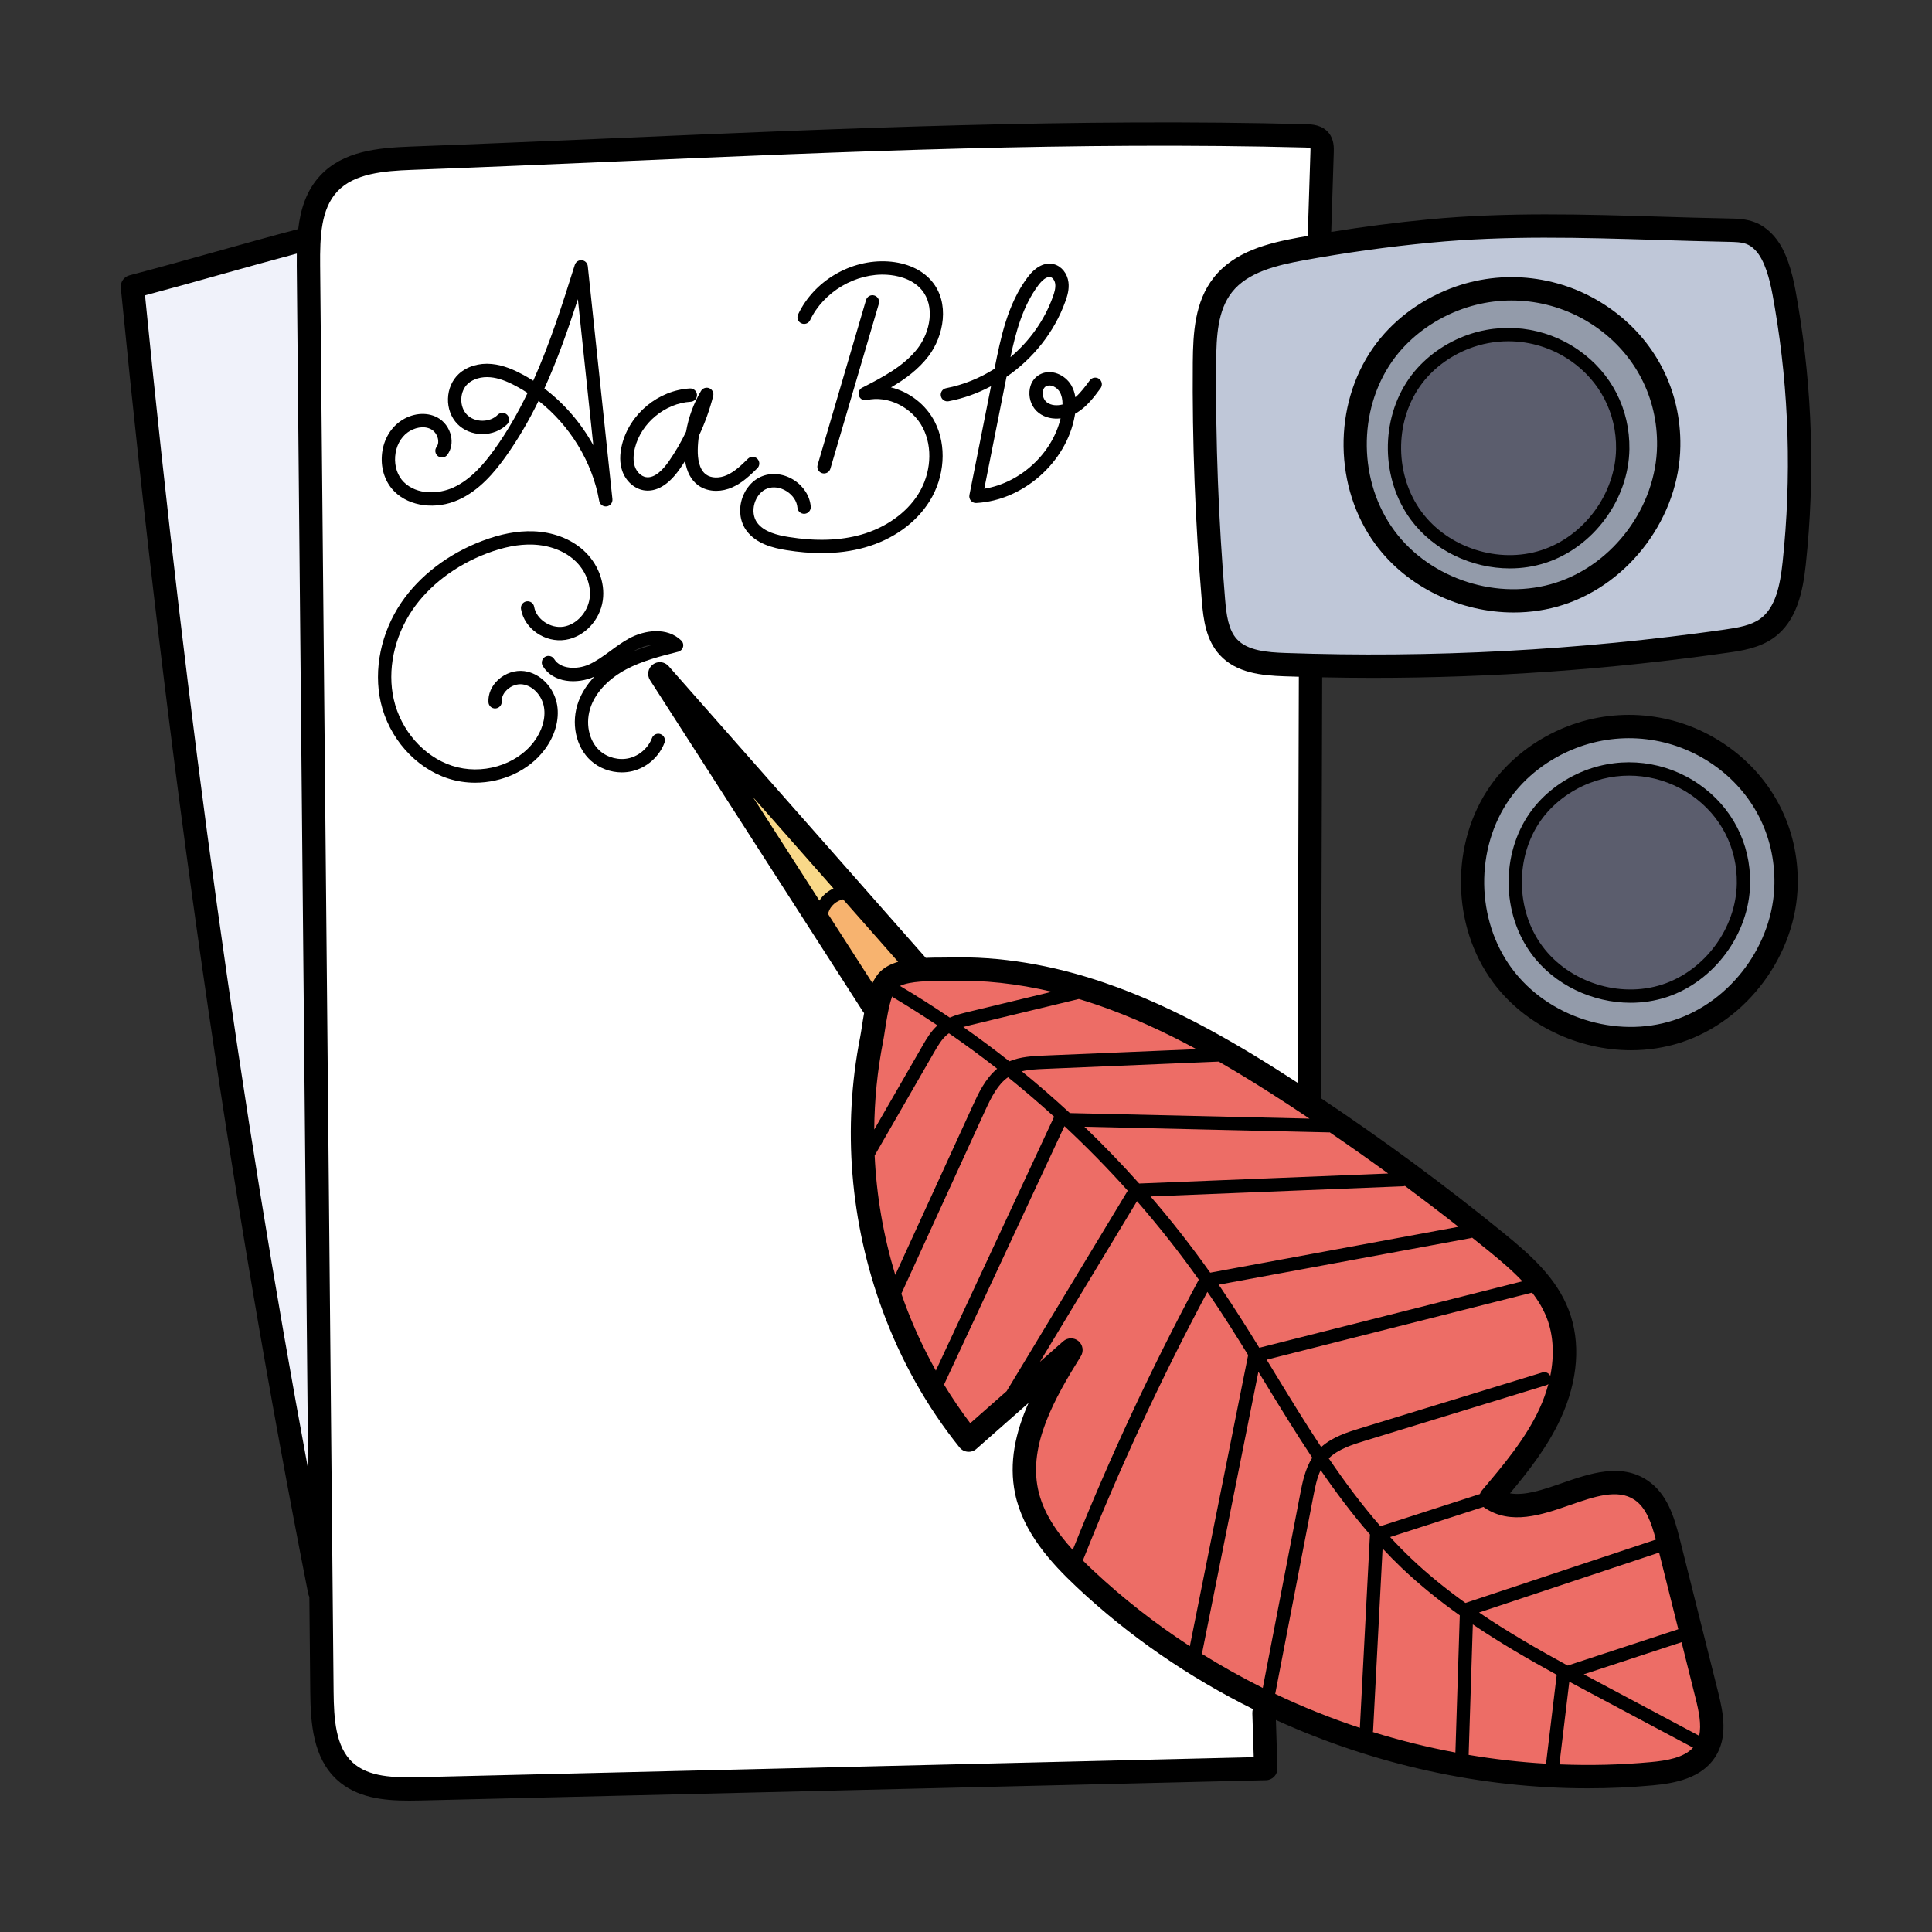 <?xml version="1.0" encoding="UTF-8"?>
<svg width="64px" height="64px" viewBox="0 0 64 64" version="1.1" xmlns="http://www.w3.org/2000/svg" xmlns:xlink="http://www.w3.org/1999/xlink">
    <rect x="0" y="0" width="64" height="64" fill="#333333" stroke="none"/>
    <title>F98C982E-26DC-47BC-B644-C0507E269C47</title>
    <g id="Page-1" stroke="none" stroke-width="1" fill="none" fill-rule="evenodd">
        <g id="B-01-ST-Menu" transform="translate(-201, -283)" fill-rule="nonzero">
            <g id="Assignments" transform="translate(186, 268)">
                <g id="Elements/Graphics/Style2/Books" transform="translate(15, 15)">
                    <g id="003-writer" transform="translate(4, 4)">
                        <path d="M52.222,22.075 C51.555,21.611 50.775,21.366 49.967,21.366 C49.478,21.366 48.999,21.455 48.543,21.633 C47.82,21.912 47.191,22.395 46.772,22.994 C45.838,24.321 45.862,26.233 46.829,27.539 C47.544,28.506 48.762,29.106 50.009,29.106 C50.406,29.106 50.793,29.046 51.159,28.927 C52.701,28.428 53.838,26.889 53.862,25.269 C53.881,23.978 53.283,22.813 52.222,22.075 Z" id="Path" fill="#5B5D6D"></path>
                        <path d="M49.862,10.879 C49.881,9.589 49.283,8.425 48.222,7.686 C47.555,7.222 46.775,6.977 45.966,6.977 C45.476,6.977 44.997,7.067 44.543,7.243 C43.819,7.524 43.19,8.007 42.772,8.604 C41.838,9.932 41.862,11.845 42.829,13.151 C43.544,14.117 44.763,14.717 46.009,14.717 C46.406,14.717 46.793,14.656 47.16,14.538 C48.701,14.04 49.838,12.501 49.862,10.879 Z" id="Path" fill="#5B5D6D"></path>
                        <path d="M6.16,4.405 L6.167,3.97 L5.747,4.082 C4.889,4.312 4.05,4.546 3.273,4.764 L3.152,4.798 C2.367,5.018 1.555,5.245 0.719,5.468 L0.45,5.54 L0.477,5.817 C1.878,19.964 3.647,32.693 5.885,44.732 L6.536,44.669 L6.16,4.797 C6.159,4.666 6.158,4.535 6.16,4.405 Z" id="Path" fill="#F0F2FA"></path>
                        <path d="M52.944,21.063 C52.062,20.45 51.031,20.125 49.961,20.125 C49.316,20.125 48.684,20.244 48.081,20.478 C47.608,20.66 47.165,20.909 46.763,21.217 C46.363,21.524 46.02,21.88 45.742,22.274 C44.509,24.029 44.541,26.555 45.818,28.279 C46.763,29.554 48.373,30.347 50.021,30.347 C50.545,30.347 51.056,30.268 51.539,30.112 C53.576,29.453 55.077,27.419 55.108,25.277 C55.133,23.573 54.344,22.037 52.944,21.063 Z M51.094,28.723 C50.751,28.834 50.388,28.89 50.015,28.89 C48.83,28.89 47.675,28.323 47.001,27.413 C46.088,26.178 46.065,24.372 46.946,23.117 C47.342,22.553 47.937,22.097 48.62,21.832 C49.052,21.665 49.505,21.58 49.967,21.58 C50.731,21.58 51.469,21.812 52.099,22.251 C53.101,22.949 53.665,24.048 53.647,25.265 C53.624,26.797 52.55,28.252 51.094,28.723 Z" id="Shape" fill="#939BAA"></path>
                        <path d="M47.65,15.611 C49.686,14.952 51.188,12.919 51.219,10.777 C51.245,9.075 50.456,7.538 49.054,6.563 C48.172,5.95 47.142,5.626 46.073,5.626 C45.427,5.626 44.795,5.744 44.192,5.978 C43.238,6.348 42.407,6.986 41.853,7.774 C40.621,9.528 40.653,12.053 41.929,13.779 C42.873,15.054 44.483,15.847 46.13,15.847 C46.655,15.847 47.166,15.768 47.65,15.611 Z M43.001,13.023 C42.088,11.789 42.065,9.983 42.946,8.728 C43.343,8.163 43.938,7.707 44.62,7.443 C45.051,7.276 45.504,7.191 45.965,7.191 C46.731,7.191 47.468,7.423 48.099,7.862 C49.101,8.559 49.666,9.658 49.647,10.876 C49.625,12.408 48.55,13.862 47.093,14.335 C46.752,14.445 46.389,14.501 46.015,14.501 C44.831,14.501 43.676,13.935 43.001,13.023 Z" id="Shape" fill="#939BAA"></path>
                        <path d="M39.723,0.626 L39.472,0.578 C39.417,0.567 39.349,0.562 39.258,0.559 C37.748,0.52 36.149,0.499 34.505,0.499 C28.473,0.499 22.389,0.763 16.505,1.018 C14.257,1.115 11.932,1.215 9.638,1.3 C8.623,1.337 7.578,1.431 6.936,2.117 C6.309,2.786 6.266,3.765 6.277,4.795 L6.723,52.045 C6.733,53.017 6.798,54.017 7.461,54.627 C8.013,55.134 8.787,55.204 9.543,55.204 C9.667,55.204 9.794,55.201 9.922,55.199 L37.869,54.529 L37.813,52.739 C37.813,52.736 37.813,52.73 37.816,52.721 L37.909,52.449 L37.652,52.321 C35.52,51.262 33.585,49.924 31.902,48.342 C31.077,47.568 30.2,46.614 29.949,45.419 C29.769,44.562 29.903,43.669 30.371,42.608 L29.853,42.23 L28.127,43.752 C28.117,43.761 28.103,43.766 28.086,43.766 C28.07,43.764 28.053,43.756 28.043,43.744 C26.985,42.429 26.144,40.931 25.541,39.293 C24.488,36.428 24.238,33.359 24.817,30.417 C24.835,30.321 24.854,30.204 24.877,30.047 C24.9,29.898 24.923,29.753 24.948,29.615 L24.974,29.468 L24.88,29.352 C24.876,29.346 24.871,29.34 24.865,29.334 L17.809,18.352 C17.792,18.328 17.799,18.294 17.823,18.275 C17.834,18.267 17.845,18.264 17.858,18.264 C17.869,18.264 17.888,18.266 17.903,18.283 L26.525,28.065 L26.682,28.058 C26.862,28.05 27.043,28.05 27.199,28.05 L27.292,28.049 C27.361,28.048 27.426,28.047 27.485,28.046 C27.595,28.043 27.706,28.042 27.817,28.042 C29.314,28.042 30.881,28.318 32.475,28.862 C34.864,29.678 37.017,30.979 38.808,32.144 L39.313,32.472 L39.354,18.419 L39.35,18.099 L39.03,18.09 C38.873,18.085 38.714,18.081 38.554,18.075 C37.875,18.051 37.112,17.982 36.646,17.473 C36.267,17.06 36.187,16.458 36.139,15.878 C35.921,13.27 35.82,10.623 35.841,8.01 C35.849,7.082 35.904,6.116 36.457,5.407 C37.076,4.616 38.141,4.363 39.089,4.188 C39.152,4.177 39.216,4.167 39.279,4.156 L39.641,4.095 L39.738,1.034 C39.74,1.002 39.741,0.935 39.738,0.882 L39.723,0.626 Z M15.048,5.833 C15.099,5.676 15.149,5.52 15.199,5.364 L15.251,5.855 L15.048,5.833 Z M15.574,10.842 L15.772,10.779 L15.835,11.385 C15.759,11.199 15.67,11.019 15.574,10.842 Z M16.59,17.884 C16.472,17.947 16.36,18.015 16.254,18.088 L16.046,18.088 C16.173,18.004 16.295,17.914 16.415,17.826 L16.424,17.819 C16.603,17.687 16.788,17.551 16.983,17.444 C17.222,17.312 17.499,17.236 17.743,17.236 C17.903,17.236 18.044,17.267 18.164,17.328 C17.631,17.465 17.089,17.618 16.59,17.884 Z" id="Shape" fill="#FFFFFF"></path>
                        <path d="M23.86,25.471 C23.527,25.541 23.238,25.796 23.138,26.102 L23.038,26.274 L24.948,29.246 L25.199,28.705 C25.256,28.583 25.321,28.485 25.393,28.415 C25.498,28.314 25.646,28.235 25.846,28.176 L26.337,28.028 L24.048,25.431 L23.86,25.471 Z" id="Path" fill="#F7B36F"></path>
                        <path d="M52.486,52.172 L51.989,50.187 L51.989,50.187 L51.244,47.216 L51.247,47.215 L51.169,46.917 C51.023,46.362 50.825,45.742 50.324,45.409 C50.088,45.251 49.805,45.171 49.484,45.171 C48.983,45.171 48.454,45.355 47.891,45.551 C47.348,45.739 46.786,45.934 46.258,45.934 C45.918,45.934 45.628,45.851 45.368,45.679 C45.366,45.678 45.346,45.66 45.321,45.638 L45.334,45.601 C45.338,45.588 45.342,45.583 45.342,45.583 C46.063,44.731 46.809,43.849 47.289,42.816 C47.34,42.706 47.386,42.594 47.43,42.481 L47.486,42.595 L47.644,41.805 L47.851,41.031 L47.752,41.104 C47.796,40.544 47.728,40.015 47.549,39.552 C47.43,39.242 47.258,38.941 47.023,38.633 L47.052,38.626 L46.671,38.22 C46.344,37.872 45.974,37.553 45.518,37.182 C45.374,37.064 45.228,36.948 45.082,36.831 L45.086,36.831 L44.516,36.382 C44.009,35.982 43.475,35.574 42.929,35.165 L42.94,35.165 L42.178,34.609 C41.641,34.218 41.07,33.814 40.48,33.408 L40.501,33.409 L39.56,32.781 C39.326,32.625 39.093,32.469 38.858,32.316 C38.088,31.813 37.427,31.401 36.8,31.035 L36.842,31.033 L35.791,30.467 C34.605,29.827 33.508,29.339 32.437,28.973 C32.244,28.907 32.041,28.841 31.832,28.779 L31.747,28.753 L30.921,28.952 L30.92,28.534 C29.864,28.284 28.822,28.158 27.824,28.158 C27.712,28.158 27.6,28.159 27.486,28.162 C27.405,28.165 27.315,28.165 27.216,28.165 C27.211,28.165 27.187,28.165 27.187,28.165 C26.615,28.169 26.025,28.187 25.666,28.368 L25.473,28.465 L25.419,28.411 L25.383,28.511 L25.154,28.626 L25.306,28.724 L25.243,28.898 C25.118,29.246 25.043,29.738 24.993,30.065 L24.991,30.08 C24.969,30.219 24.951,30.339 24.932,30.44 C24.741,31.409 24.64,32.411 24.633,33.415 L24.623,34.662 L24.665,34.588 C24.747,35.85 24.973,37.108 25.343,38.33 L25.595,39.159 L25.608,39.131 C25.622,39.171 25.635,39.211 25.65,39.252 C25.942,40.044 26.3,40.822 26.715,41.563 L27.029,42.123 L27.036,42.107 C27.299,42.537 27.582,42.953 27.88,43.345 L28.094,43.626 L29.601,42.296 L30.336,41.081 L30.667,41.357 L31.438,40.677 C31.449,40.667 31.462,40.662 31.477,40.662 C31.486,40.662 31.501,40.665 31.515,40.677 C31.537,40.696 31.542,40.728 31.527,40.753 C30.604,42.23 29.73,43.806 30.063,45.394 C30.214,46.107 30.616,46.817 31.293,47.563 L31.646,47.951 L31.652,47.938 C31.762,48.047 31.872,48.154 31.982,48.257 C32.97,49.185 34.065,50.043 35.237,50.807 L35.449,50.945 L35.449,50.946 L35.495,50.975 L35.642,51.071 L35.643,51.067 C36.313,51.483 37,51.868 37.686,52.209 L38.072,52.401 L38.073,52.396 L38.102,52.41 C39.017,52.844 39.974,53.227 40.944,53.549 L41.092,53.598 L41.092,53.6 L41.2,53.634 L41.353,53.684 L41.353,53.681 L41.381,53.69 C42.285,53.97 43.217,54.201 44.151,54.377 L44.314,54.408 L44.314,54.408 L44.329,54.411 L44.527,54.448 L44.527,54.444 L44.597,54.456 C45.463,54.602 46.337,54.702 47.195,54.752 L47.469,54.768 L47.484,54.769 L47.503,54.77 L47.503,54.769 L47.671,54.776 C47.982,54.788 48.297,54.794 48.607,54.794 C49.311,54.794 50.018,54.762 50.712,54.7 C51.296,54.645 51.945,54.533 52.327,54.113 L52.463,53.965 L52.511,53.991 L52.536,53.885 L52.612,53.802 L52.561,53.774 L52.607,53.573 C52.708,53.13 52.598,52.618 52.486,52.172 Z" id="Path" fill="#ED6D66"></path>
                        <path d="M20.663,22.577 L23.142,26.437 L23.419,26.011 C23.498,25.889 23.612,25.792 23.748,25.731 L24.151,25.548 L21.185,22.183 L20.663,22.577 Z" id="Path" fill="#F9D889"></path>
                        <path d="M55.117,6.132 C55.017,5.551 54.915,4.95 54.652,4.441 C54.486,4.12 54.245,3.885 53.975,3.779 C53.754,3.693 53.506,3.688 53.257,3.683 C52.503,3.668 51.749,3.645 51.021,3.623 L50.921,3.62 C49.652,3.582 48.452,3.545 47.238,3.545 C45.781,3.545 44.549,3.598 43.363,3.711 C41.943,3.847 40.512,4.046 39.11,4.304 C38.183,4.473 37.145,4.718 36.549,5.48 C36.018,6.16 35.967,7.065 35.958,8.01 C35.937,10.619 36.037,13.263 36.254,15.869 C36.304,16.453 36.379,17.009 36.732,17.394 C37.168,17.87 37.904,17.935 38.558,17.958 C39.522,17.992 40.5,18.009 41.466,18.009 C45.381,18.009 49.32,17.73 53.173,17.181 C53.685,17.108 54.139,17.026 54.501,16.763 C55.12,16.315 55.287,15.488 55.377,14.66 C55.682,11.823 55.595,8.958 55.118,6.144 L55.117,6.132 Z M47.686,15.722 C47.197,15.881 46.678,15.961 46.142,15.961 C44.45,15.961 42.8,15.151 41.835,13.848 C40.529,12.084 40.497,9.502 41.758,7.707 C42.324,6.9 43.174,6.248 44.15,5.869 C44.767,5.63 45.413,5.508 46.073,5.508 C47.166,5.508 48.22,5.84 49.121,6.467 C50.554,7.464 51.362,9.036 51.336,10.779 C51.303,12.97 49.768,15.049 47.686,15.722 Z" id="Shape" fill="#BFC7D8"></path>
                        <path d="M49.309,6.198 C47.759,5.12 45.787,4.882 44.031,5.563 C42.996,5.964 42.093,6.658 41.489,7.518 C40.149,9.425 40.184,12.169 41.572,14.043 C42.623,15.465 44.385,16.289 46.143,16.289 C46.699,16.289 47.254,16.207 47.786,16.035 C49.999,15.319 51.63,13.111 51.664,10.784 C51.692,8.93 50.833,7.259 49.309,6.198 Z M47.549,15.299 C45.639,15.917 43.386,15.195 42.193,13.583 C40.998,11.968 40.968,9.605 42.121,7.963 C42.639,7.226 43.416,6.63 44.311,6.284 C45.826,5.696 47.53,5.902 48.867,6.832 C50.177,7.744 50.915,9.18 50.892,10.772 C50.862,12.778 49.456,14.682 47.549,15.299 Z" id="Shape" fill="#000000"></path>
                        <path d="M53.197,20.698 C51.649,19.62 49.676,19.382 47.92,20.063 C46.885,20.464 45.982,21.159 45.378,22.019 C44.038,23.925 44.073,26.669 45.46,28.543 C46.513,29.965 48.274,30.79 50.031,30.79 C50.587,30.79 51.143,30.707 51.676,30.535 C53.888,29.819 55.519,27.611 55.553,25.284 C55.581,23.431 54.722,21.759 53.197,20.698 Z M51.438,29.799 C49.527,30.417 47.275,29.695 46.082,28.083 C44.887,26.469 44.857,24.105 46.011,22.463 C46.528,21.727 47.305,21.131 48.2,20.784 C49.715,20.196 51.418,20.402 52.756,21.332 C54.066,22.244 54.804,23.68 54.78,25.273 C54.75,27.278 53.345,29.182 51.438,29.799 Z" id="Shape" fill="#000000"></path>
                        <path d="M52.286,21.982 C51.175,21.209 49.76,21.038 48.501,21.526 C47.759,21.814 47.111,22.312 46.678,22.928 C45.718,24.295 45.742,26.263 46.737,27.607 C47.492,28.627 48.755,29.218 50.016,29.218 C50.414,29.218 50.812,29.159 51.194,29.036 C52.781,28.522 53.951,26.938 53.975,25.27 C53.995,23.941 53.379,22.742 52.286,21.982 Z M51.059,28.615 C49.644,29.073 47.976,28.538 47.092,27.344 C46.207,26.149 46.185,24.398 47.039,23.182 C47.423,22.637 47.999,22.195 48.661,21.938 C49.783,21.503 51.044,21.655 52.034,22.344 C53.005,23.02 53.551,24.083 53.534,25.263 C53.512,26.749 52.471,28.158 51.059,28.615 Z" id="Shape" fill="#000000"></path>
                        <path d="M48.286,7.593 C47.175,6.819 45.76,6.649 44.501,7.137 C43.758,7.425 43.111,7.923 42.678,8.539 C41.718,9.906 41.742,11.874 42.737,13.218 C43.492,14.237 44.755,14.829 46.015,14.829 C46.414,14.829 46.813,14.77 47.194,14.646 C48.781,14.133 49.951,12.549 49.976,10.88 C49.995,9.552 49.38,8.353 48.286,7.593 Z M47.058,14.226 C45.644,14.684 43.976,14.149 43.092,12.955 C42.207,11.76 42.185,10.009 43.04,8.793 C43.423,8.248 43.998,7.806 44.661,7.549 C45.083,7.385 45.525,7.305 45.965,7.305 C46.694,7.305 47.417,7.526 48.034,7.955 C49.004,8.63 49.551,9.694 49.534,10.874 C49.512,12.359 48.47,13.769 47.058,14.226 Z" id="Shape" fill="#000000"></path>
                        <path d="M55.557,6.069 C55.458,5.479 55.344,4.81 55.047,4.236 C54.83,3.818 54.507,3.508 54.136,3.364 C53.84,3.248 53.534,3.242 53.255,3.237 C52.488,3.223 51.711,3.199 50.959,3.176 C48.472,3.101 45.898,3.022 43.321,3.268 C42.247,3.371 41.167,3.509 40.099,3.682 L40.183,1.043 C40.187,0.9 40.196,0.634 40.026,0.415 C39.802,0.128 39.443,0.119 39.27,0.114 C31.676,-0.084 23.954,0.25 16.486,0.573 C14.235,0.67 11.908,0.77 9.621,0.855 C8.514,0.896 7.37,1.003 6.611,1.813 C6.15,2.305 5.957,2.927 5.879,3.587 C4.938,3.835 4.031,4.09 3.152,4.336 C2.231,4.594 1.277,4.861 0.288,5.121 C0.105,5.169 -0.017,5.344 0.002,5.533 C1.562,21.375 3.593,35.526 6.21,48.793 C6.218,48.831 6.232,48.865 6.248,48.897 L6.278,52.049 C6.288,53.072 6.365,54.224 7.159,54.954 C7.805,55.548 8.677,55.648 9.553,55.648 C9.68,55.648 9.806,55.646 9.932,55.643 L37.939,54.972 C38.042,54.97 38.14,54.926 38.211,54.852 C38.282,54.776 38.319,54.677 38.316,54.574 L38.266,52.976 C41.499,54.449 45.047,55.24 48.597,55.24 C49.316,55.24 50.035,55.208 50.751,55.142 C51.477,55.076 52.368,54.909 52.822,54.199 C53.24,53.547 53.091,52.756 52.918,52.064 L51.643,46.975 C51.457,46.233 51.221,45.473 50.572,45.039 C49.694,44.452 48.66,44.812 47.746,45.129 C47.118,45.347 46.517,45.556 46.02,45.468 C46.65,44.714 47.266,43.923 47.694,43.002 C48.279,41.741 48.375,40.459 47.964,39.391 C47.554,38.326 46.706,37.575 45.799,36.837 C43.863,35.261 41.831,33.762 39.75,32.374 C39.755,32.35 39.758,32.325 39.758,32.299 L39.799,18.437 C40.355,18.448 40.911,18.455 41.468,18.455 C45.402,18.455 49.348,18.176 53.236,17.621 C53.677,17.559 54.282,17.472 54.762,17.124 C55.524,16.571 55.724,15.592 55.819,14.707 C56.129,11.829 56.041,8.923 55.557,6.069 Z M0.804,5.784 C1.685,5.55 2.535,5.312 3.361,5.08 C4.16,4.857 4.983,4.626 5.832,4.4 C5.83,4.533 5.83,4.666 5.831,4.799 L6.208,44.673 C3.976,32.672 2.202,19.902 0.804,5.784 Z M23.144,25.833 L20.939,22.401 L23.611,25.432 C23.421,25.518 23.257,25.657 23.144,25.833 Z M23.444,26.222 C23.508,26.009 23.709,25.838 23.928,25.792 L25.752,27.861 C25.525,27.929 25.321,28.029 25.165,28.18 C25.058,28.282 24.973,28.414 24.901,28.567 L23.422,26.266 C23.43,26.252 23.439,26.238 23.444,26.222 Z M39.379,33.055 L31.441,32.872 C30.924,32.394 30.393,31.932 29.847,31.488 C30.088,31.431 30.347,31.419 30.586,31.409 L36.373,31.166 C37.191,31.636 37.963,32.124 38.678,32.591 C38.912,32.744 39.145,32.899 39.379,33.055 Z M41.985,34.874 L33.737,35.206 C33.157,34.556 32.551,33.929 31.922,33.324 L40.025,33.512 C40.034,33.512 40.043,33.511 40.051,33.511 C40.702,33.955 41.347,34.41 41.985,34.874 Z M44.314,36.639 L36.09,38.159 C35.472,37.287 34.812,36.443 34.112,35.633 L42.482,35.297 C42.503,35.296 42.522,35.291 42.541,35.285 C43.139,35.729 43.73,36.18 44.314,36.639 Z M30.568,30.968 C30.225,30.983 29.81,31.001 29.436,31.157 C28.938,30.763 28.429,30.384 27.909,30.02 C28,29.994 28.092,29.971 28.184,29.949 L31.738,29.093 C31.935,29.152 32.133,29.215 32.331,29.283 C33.487,29.678 34.594,30.194 35.635,30.755 L30.568,30.968 Z M28.08,29.519 C27.882,29.567 27.667,29.62 27.462,29.709 C26.926,29.346 26.38,28.996 25.823,28.666 C25.82,28.664 25.817,28.663 25.813,28.661 C26.138,28.498 26.814,28.496 27.199,28.494 C27.309,28.494 27.41,28.493 27.498,28.491 C28.577,28.46 29.698,28.582 30.845,28.853 L28.08,29.519 Z M25.253,30.503 C25.275,30.393 25.294,30.264 25.317,30.114 C25.363,29.815 25.437,29.328 25.553,29.009 C25.566,29.022 25.581,29.035 25.597,29.045 C26.091,29.339 26.576,29.648 27.055,29.968 C26.835,30.164 26.688,30.417 26.558,30.644 L24.96,33.418 C24.968,32.44 25.064,31.465 25.253,30.503 Z M26.94,30.864 C27.07,30.639 27.205,30.405 27.398,30.255 C27.41,30.245 27.423,30.237 27.435,30.229 C27.979,30.603 28.511,30.995 29.032,31.402 C28.632,31.735 28.402,32.236 28.228,32.617 L25.657,38.234 C25.265,36.939 25.035,35.611 24.974,34.278 L26.94,30.864 Z M28.629,32.801 C28.845,32.33 29.055,31.921 29.392,31.685 C29.914,32.105 30.423,32.542 30.919,32.992 L27.001,41.403 C26.599,40.685 26.249,39.93 25.959,39.139 C25.924,39.045 25.892,38.95 25.859,38.855 L28.629,32.801 Z M31.259,33.309 L31.265,33.309 C31.994,33.989 32.693,34.701 33.358,35.443 L29.346,42.084 L28.141,43.146 C27.83,42.737 27.541,42.309 27.272,41.867 L31.259,33.309 Z M31.727,40.426 C31.655,40.365 31.566,40.334 31.477,40.334 C31.386,40.334 31.294,40.367 31.221,40.431 L30.45,41.111 L33.664,35.791 C34.39,36.624 35.074,37.491 35.712,38.39 C34.157,41.282 32.754,44.291 31.536,47.342 C31.005,46.758 30.545,46.09 30.385,45.327 C30.077,43.86 30.918,42.348 31.805,40.926 C31.906,40.763 31.873,40.55 31.727,40.426 Z M35.996,38.796 C36.025,38.838 36.055,38.878 36.083,38.92 C36.518,39.56 36.937,40.226 37.346,40.889 L35.415,50.532 C34.275,49.789 33.199,48.95 32.207,48.018 C32.095,47.913 31.982,47.804 31.871,47.693 C33.073,44.663 34.459,41.672 35.996,38.796 Z M37.686,41.442 C37.748,41.544 37.811,41.646 37.872,41.747 C38.389,42.593 38.912,43.45 39.47,44.288 C39.232,44.664 39.144,45.113 39.072,45.484 L37.831,51.915 C37.141,51.571 36.469,51.194 35.815,50.787 L37.686,41.442 Z M41.381,46.832 L41.047,53.237 C40.09,52.921 39.153,52.545 38.243,52.113 L39.506,45.568 C39.561,45.282 39.622,44.97 39.748,44.699 C40.255,45.438 40.794,46.156 41.381,46.832 Z M42.444,47.949 C43.045,48.519 43.688,49.034 44.357,49.511 L44.212,54.054 C43.289,53.881 42.376,53.655 41.478,53.376 C41.482,53.362 41.484,53.348 41.485,53.334 L41.8,47.297 C42.008,47.52 42.222,47.738 42.444,47.949 Z M50.96,47.431 L51.596,49.97 L47.93,51.174 C46.931,50.629 45.938,50.057 44.995,49.416 L50.96,47.431 Z M47.568,51.48 L47.214,54.424 C46.355,54.374 45.5,54.276 44.651,54.133 L44.789,49.811 C45.686,50.418 46.624,50.962 47.568,51.48 Z M50.681,54.372 C49.685,54.464 48.683,54.487 47.683,54.448 C47.677,54.434 47.67,54.421 47.661,54.409 L47.985,51.708 C48.352,51.906 48.718,52.101 49.083,52.295 L52.085,53.893 C51.78,54.227 51.211,54.324 50.681,54.372 Z M52.286,53.499 L49.29,51.905 C49.016,51.759 48.74,51.612 48.464,51.464 L51.704,50.4 L52.167,52.252 C52.277,52.689 52.37,53.137 52.286,53.499 Z M48,45.859 C48.815,45.576 49.585,45.309 50.143,45.682 C50.527,45.938 50.705,46.444 50.852,47.001 L44.544,49.1 C43.915,48.649 43.311,48.163 42.749,47.628 C42.508,47.399 42.275,47.161 42.05,46.917 L45.143,45.918 C45.151,45.926 45.159,45.934 45.169,45.94 C46.045,46.539 47.083,46.178 48,45.859 Z M45.092,45.371 C45.061,45.407 45.039,45.449 45.024,45.492 L41.727,46.557 C41.11,45.849 40.547,45.091 40.017,44.31 C40.329,44.002 40.809,43.852 41.203,43.732 L47.222,41.887 C47.248,41.879 47.272,41.866 47.292,41.85 C47.219,42.125 47.119,42.402 46.992,42.677 C46.532,43.668 45.8,44.534 45.092,45.371 Z M47.355,41.579 C47.308,41.483 47.198,41.433 47.092,41.465 L41.073,43.31 C40.655,43.438 40.148,43.594 39.766,43.936 C39.239,43.139 38.741,42.323 38.249,41.517 C38.153,41.36 38.056,41.201 37.959,41.042 L46.752,38.819 C46.956,39.083 47.125,39.363 47.243,39.669 C47.459,40.23 47.493,40.893 47.355,41.579 Z M46.432,38.444 L37.716,40.647 C37.307,39.983 36.886,39.316 36.448,38.671 C36.422,38.633 36.395,38.595 36.368,38.557 L44.724,37.013 C44.739,37.01 44.754,37.006 44.768,37 C44.949,37.145 45.131,37.29 45.311,37.436 C45.712,37.763 46.1,38.091 46.432,38.444 Z M38.986,31.869 C37.16,30.681 34.981,29.372 32.581,28.552 C30.826,27.951 29.108,27.673 27.476,27.718 C27.393,27.72 27.299,27.72 27.196,27.721 C27.031,27.721 26.852,27.722 26.667,27.73 L18.148,18.066 C18.014,17.914 17.787,17.891 17.625,18.013 C17.464,18.135 17.424,18.361 17.533,18.531 L24.598,29.527 C24.606,29.538 24.616,29.547 24.625,29.558 C24.599,29.699 24.576,29.846 24.553,29.997 C24.531,30.138 24.513,30.26 24.494,30.354 C23.904,33.355 24.16,36.486 25.233,39.406 C25.847,41.078 26.707,42.606 27.788,43.95 C27.854,44.032 27.951,44.083 28.056,44.092 C28.161,44.101 28.265,44.067 28.344,43.997 L30.07,42.476 C29.643,43.447 29.411,44.452 29.628,45.486 C29.898,46.771 30.816,47.772 31.677,48.582 C33.406,50.206 35.381,51.56 37.505,52.615 C37.492,52.656 37.484,52.7 37.485,52.747 L37.532,54.209 L9.913,54.87 C9.039,54.891 8.21,54.87 7.682,54.385 C7.116,53.864 7.06,52.942 7.051,52.043 L6.605,4.792 C6.596,3.831 6.633,2.921 7.175,2.342 C7.733,1.746 8.703,1.662 9.65,1.627 C11.939,1.543 14.267,1.442 16.519,1.345 C23.974,1.022 31.683,0.689 39.249,0.887 C39.334,0.89 39.382,0.895 39.409,0.901 C39.413,0.938 39.411,0.994 39.41,1.019 L39.321,3.816 C39.224,3.833 39.126,3.848 39.03,3.866 C38.022,4.051 36.889,4.322 36.199,5.206 C35.581,5.996 35.521,7.023 35.513,8.007 C35.492,10.632 35.592,13.289 35.812,15.905 C35.865,16.542 35.955,17.204 36.404,17.694 C36.956,18.298 37.798,18.376 38.542,18.403 C38.704,18.408 38.865,18.413 39.026,18.418 L38.986,31.869 Z M55.051,14.625 C54.97,15.377 54.824,16.124 54.309,16.498 C54.007,16.716 53.595,16.789 53.127,16.856 C48.32,17.541 43.422,17.802 38.57,17.63 C37.981,17.609 37.325,17.556 36.974,17.173 C36.689,16.862 36.626,16.365 36.582,15.841 C36.365,13.248 36.265,10.615 36.287,8.013 C36.293,7.127 36.339,6.282 36.808,5.682 C37.332,5.012 38.301,4.786 39.17,4.626 C40.562,4.371 41.983,4.173 43.395,4.038 C45.923,3.796 48.358,3.87 50.936,3.949 C51.689,3.972 52.469,3.996 53.25,4.011 C53.475,4.015 53.687,4.019 53.856,4.084 C54.051,4.161 54.23,4.34 54.36,4.592 C54.602,5.059 54.7,5.638 54.795,6.198 C55.267,8.982 55.352,11.817 55.051,14.625 Z" id="Shape" fill="#000000"></path>
                        <path d="M11.188,12.557 C11.889,12.241 12.383,11.638 12.736,11.148 C13.162,10.554 13.524,9.927 13.841,9.279 C14.878,10.092 15.622,11.3 15.85,12.594 C15.868,12.701 15.962,12.776 16.067,12.776 C16.077,12.776 16.088,12.776 16.098,12.774 C16.216,12.758 16.299,12.651 16.287,12.532 L15.471,4.818 C15.46,4.713 15.378,4.631 15.274,4.621 C15.169,4.61 15.072,4.675 15.041,4.774 C14.636,6.06 14.222,7.371 13.664,8.612 C13.547,8.537 13.426,8.467 13.303,8.401 C13.062,8.272 12.694,8.096 12.288,8.058 C11.866,8.018 11.467,8.139 11.196,8.389 C10.979,8.59 10.849,8.887 10.84,9.205 C10.83,9.524 10.943,9.828 11.148,10.041 C11.353,10.254 11.654,10.378 11.972,10.38 C11.975,10.38 11.978,10.38 11.981,10.38 C12.296,10.38 12.594,10.261 12.801,10.054 C12.887,9.967 12.886,9.827 12.799,9.741 C12.713,9.655 12.573,9.656 12.487,9.742 C12.363,9.867 12.179,9.938 11.981,9.938 C11.979,9.938 11.977,9.938 11.975,9.938 C11.775,9.937 11.59,9.863 11.466,9.735 C11.343,9.607 11.275,9.419 11.281,9.219 C11.287,9.018 11.365,8.834 11.496,8.714 C11.672,8.551 11.954,8.47 12.247,8.498 C12.499,8.521 12.761,8.612 13.095,8.791 C13.225,8.86 13.353,8.936 13.476,9.017 C13.162,9.669 12.802,10.299 12.377,10.89 C12.057,11.335 11.612,11.882 11.007,12.154 C10.53,12.368 9.819,12.403 9.381,11.974 C9.171,11.767 9.065,11.456 9.09,11.122 C9.115,10.787 9.267,10.496 9.506,10.323 C9.711,10.175 10.03,10.086 10.28,10.22 C10.39,10.279 10.477,10.398 10.507,10.531 C10.521,10.591 10.533,10.708 10.463,10.804 C10.391,10.902 10.412,11.04 10.51,11.112 C10.608,11.185 10.747,11.164 10.819,11.065 C10.948,10.89 10.99,10.665 10.938,10.433 C10.88,10.175 10.712,9.95 10.49,9.831 C10.121,9.633 9.634,9.686 9.247,9.965 C8.903,10.214 8.684,10.624 8.65,11.088 C8.615,11.553 8.769,11.991 9.072,12.288 C9.573,12.782 10.444,12.891 11.188,12.557 Z M15.143,5.911 L15.654,10.749 C15.251,10.019 14.695,9.371 14.033,8.87 C14.47,7.909 14.819,6.909 15.143,5.911 Z" id="Shape" fill="#000000"></path>
                        <path d="M21.09,11.2 C21.005,11.113 20.865,11.111 20.777,11.196 C20.564,11.405 20.344,11.621 20.084,11.737 C19.832,11.851 19.558,11.844 19.388,11.719 C19.154,11.548 19.11,11.183 19.114,10.906 C19.116,10.748 19.129,10.591 19.153,10.436 C19.35,10.014 19.508,9.574 19.625,9.12 C19.653,9.013 19.597,8.903 19.496,8.86 C19.394,8.818 19.277,8.857 19.221,8.952 C18.974,9.369 18.807,9.828 18.726,10.303 C18.564,10.642 18.374,10.968 18.158,11.28 C17.971,11.548 17.688,11.857 17.394,11.805 C17.24,11.778 17.094,11.638 17.031,11.457 C16.972,11.287 16.973,11.078 17.034,10.834 C17.24,10.012 18.034,9.357 18.88,9.309 C19.001,9.302 19.095,9.198 19.088,9.076 C19.081,8.955 18.976,8.862 18.855,8.868 C17.807,8.927 16.86,9.709 16.605,10.727 C16.523,11.055 16.526,11.35 16.614,11.603 C16.73,11.935 17.006,12.185 17.317,12.24 C17.606,12.291 18.049,12.209 18.52,11.532 C18.581,11.446 18.639,11.358 18.695,11.269 C18.748,11.631 18.895,11.907 19.127,12.076 C19.294,12.198 19.503,12.26 19.724,12.26 C19.902,12.26 20.087,12.221 20.265,12.14 C20.597,11.992 20.857,11.737 21.087,11.513 C21.174,11.427 21.175,11.287 21.09,11.2 Z" id="Path" fill="#000000"></path>
                        <path d="M23.234,11.675 C23.255,11.681 23.276,11.684 23.297,11.684 C23.392,11.684 23.48,11.622 23.508,11.525 L25.113,6.062 C25.147,5.945 25.08,5.823 24.963,5.788 C24.846,5.753 24.724,5.821 24.689,5.938 L23.085,11.401 C23.05,11.518 23.117,11.641 23.234,11.675 Z" id="Path" fill="#000000"></path>
                        <path d="M25.515,8.833 C25.977,8.564 26.424,8.239 26.761,7.795 C27.265,7.129 27.474,6.033 26.865,5.313 C26.544,4.932 26.028,4.7 25.415,4.661 C24.186,4.584 22.963,5.303 22.438,6.416 C22.386,6.526 22.433,6.658 22.543,6.709 C22.653,6.762 22.785,6.715 22.837,6.604 C23.28,5.667 24.351,5.034 25.387,5.102 C25.672,5.12 26.199,5.209 26.528,5.598 C26.988,6.143 26.81,6.999 26.408,7.528 C25.949,8.134 25.211,8.51 24.561,8.843 C24.462,8.894 24.416,9.011 24.455,9.116 C24.493,9.221 24.605,9.28 24.713,9.254 C25.406,9.089 26.222,9.493 26.572,10.175 C26.905,10.826 26.845,11.687 26.417,12.371 C26.028,12.992 25.34,13.48 24.53,13.71 C23.833,13.908 23.021,13.934 22.117,13.787 C21.756,13.729 21.312,13.623 21.085,13.319 C20.96,13.151 20.926,12.911 20.994,12.676 C21.063,12.442 21.221,12.257 21.417,12.183 C21.613,12.109 21.854,12.143 22.06,12.274 C22.267,12.406 22.4,12.608 22.416,12.817 C22.426,12.939 22.53,13.028 22.654,13.02 C22.776,13.01 22.867,12.904 22.857,12.782 C22.829,12.435 22.62,12.106 22.297,11.901 C21.974,11.696 21.587,11.647 21.262,11.77 C20.936,11.892 20.678,12.185 20.571,12.553 C20.463,12.92 20.524,13.305 20.732,13.583 C21.053,14.014 21.603,14.152 22.046,14.223 C22.454,14.289 22.845,14.322 23.218,14.322 C23.731,14.322 24.211,14.26 24.65,14.135 C25.578,13.872 26.339,13.328 26.792,12.605 C27.3,11.792 27.368,10.759 26.965,9.973 C26.667,9.393 26.115,8.979 25.515,8.833 Z" id="Path" fill="#000000"></path>
                        <path d="M32.411,8.552 C32.312,8.48 32.174,8.501 32.102,8.599 C31.955,8.798 31.804,9.003 31.623,9.161 C31.601,9.014 31.556,8.882 31.488,8.764 C31.29,8.421 30.82,8.197 30.436,8.41 C30.241,8.518 30.119,8.721 30.102,8.965 C30.081,9.245 30.199,9.518 30.408,9.678 C30.624,9.842 30.884,9.888 31.134,9.859 C30.852,11.033 29.796,11.998 28.605,12.19 L29.342,8.483 C30.225,7.877 30.925,7.003 31.289,5.991 C31.361,5.794 31.423,5.581 31.394,5.351 C31.358,5.061 31.166,4.82 30.916,4.754 C30.621,4.675 30.312,4.826 30.046,5.179 C29.369,6.078 29.144,7.214 28.945,8.216 L28.944,8.218 C28.456,8.527 27.912,8.749 27.343,8.859 C27.222,8.881 27.144,8.997 27.167,9.117 C27.19,9.237 27.306,9.316 27.425,9.292 C27.917,9.198 28.39,9.028 28.829,8.794 L28.113,12.399 C28.1,12.466 28.118,12.535 28.163,12.587 C28.205,12.635 28.266,12.663 28.33,12.663 C28.334,12.663 28.338,12.663 28.342,12.662 C29.897,12.579 31.329,11.311 31.602,9.778 C31.606,9.754 31.61,9.73 31.614,9.706 C31.629,9.698 31.644,9.689 31.658,9.681 C32.006,9.473 32.246,9.148 32.457,8.862 C32.53,8.763 32.509,8.625 32.411,8.552 Z M30.399,5.445 C30.449,5.378 30.614,5.175 30.762,5.175 C30.775,5.175 30.789,5.177 30.801,5.18 C30.876,5.2 30.942,5.297 30.956,5.406 C30.973,5.543 30.927,5.696 30.874,5.842 C30.595,6.616 30.1,7.302 29.474,7.83 C29.648,7.003 29.883,6.131 30.399,5.445 Z M30.676,9.326 C30.587,9.258 30.533,9.126 30.542,8.997 C30.546,8.942 30.566,8.844 30.65,8.797 C30.684,8.778 30.722,8.769 30.761,8.769 C30.891,8.769 31.037,8.865 31.105,8.985 C31.169,9.094 31.199,9.231 31.198,9.399 C31.019,9.445 30.822,9.437 30.676,9.326 Z" id="Shape" fill="#000000"></path>
                        <path d="M13.365,18.231 C13.063,18.193 12.738,18.3 12.499,18.522 C12.282,18.722 12.166,18.99 12.18,19.259 C12.186,19.38 12.287,19.475 12.412,19.468 C12.533,19.462 12.627,19.358 12.621,19.236 C12.611,19.049 12.728,18.911 12.799,18.846 C12.94,18.715 13.135,18.647 13.308,18.67 C13.651,18.714 13.957,19.042 14.021,19.432 C14.08,19.795 13.958,20.211 13.684,20.574 C13.095,21.354 11.955,21.687 10.974,21.366 C10.036,21.059 9.279,20.196 9.044,19.167 C8.824,18.205 9.054,17.101 9.658,16.211 C10.213,15.394 11.09,14.726 12.128,14.332 C12.688,14.119 13.186,14.024 13.648,14.04 C14.187,14.059 14.675,14.24 15.021,14.549 C15.393,14.879 15.594,15.38 15.532,15.823 C15.466,16.288 15.095,16.691 14.667,16.759 C14.233,16.828 13.762,16.509 13.695,16.103 C13.676,15.983 13.563,15.902 13.442,15.921 C13.321,15.941 13.24,16.055 13.259,16.175 C13.366,16.826 14.056,17.303 14.736,17.195 C15.358,17.096 15.877,16.545 15.969,15.884 C16.052,15.289 15.802,14.651 15.315,14.218 C14.892,13.842 14.306,13.622 13.664,13.599 C13.139,13.581 12.587,13.685 11.971,13.919 C10.849,14.345 9.898,15.071 9.293,15.963 C8.621,16.951 8.367,18.186 8.613,19.265 C8.882,20.442 9.754,21.432 10.836,21.786 C11.129,21.882 11.435,21.928 11.739,21.928 C12.633,21.928 13.515,21.531 14.036,20.84 C14.383,20.381 14.536,19.842 14.457,19.361 C14.361,18.776 13.902,18.301 13.365,18.231 Z" id="Path" fill="#000000"></path>
                        <path d="M16.824,17.157 C16.608,17.277 16.411,17.421 16.22,17.562 C15.982,17.736 15.758,17.901 15.508,18.013 C15.115,18.188 14.563,18.17 14.358,17.833 C14.294,17.729 14.158,17.697 14.054,17.76 C13.95,17.823 13.917,17.96 13.98,18.064 C14.328,18.633 15.12,18.67 15.689,18.416 C15.689,18.416 15.69,18.416 15.69,18.415 C15.455,18.662 15.277,18.937 15.167,19.229 C14.9,19.937 15.069,20.748 15.577,21.202 C15.856,21.45 16.226,21.586 16.597,21.586 C16.716,21.586 16.835,21.572 16.951,21.544 C17.431,21.426 17.837,21.066 18.012,20.604 C18.055,20.49 17.997,20.363 17.883,20.319 C17.77,20.276 17.641,20.334 17.598,20.448 C17.477,20.771 17.181,21.032 16.846,21.114 C16.511,21.197 16.129,21.101 15.871,20.872 C15.496,20.537 15.376,19.926 15.58,19.384 C15.76,18.907 16.174,18.476 16.744,18.173 C17.277,17.89 17.882,17.737 18.467,17.589 C18.544,17.57 18.605,17.509 18.626,17.432 C18.647,17.355 18.624,17.272 18.566,17.217 C18.103,16.767 17.357,16.863 16.824,17.157 Z M16.972,17.582 C16.993,17.569 17.015,17.556 17.037,17.544 C17.213,17.447 17.424,17.375 17.631,17.355 C17.409,17.421 17.188,17.494 16.972,17.582 Z" id="Shape" fill="#000000"></path>
                    </g>
                </g>
            </g>
        </g>
    </g>
</svg>